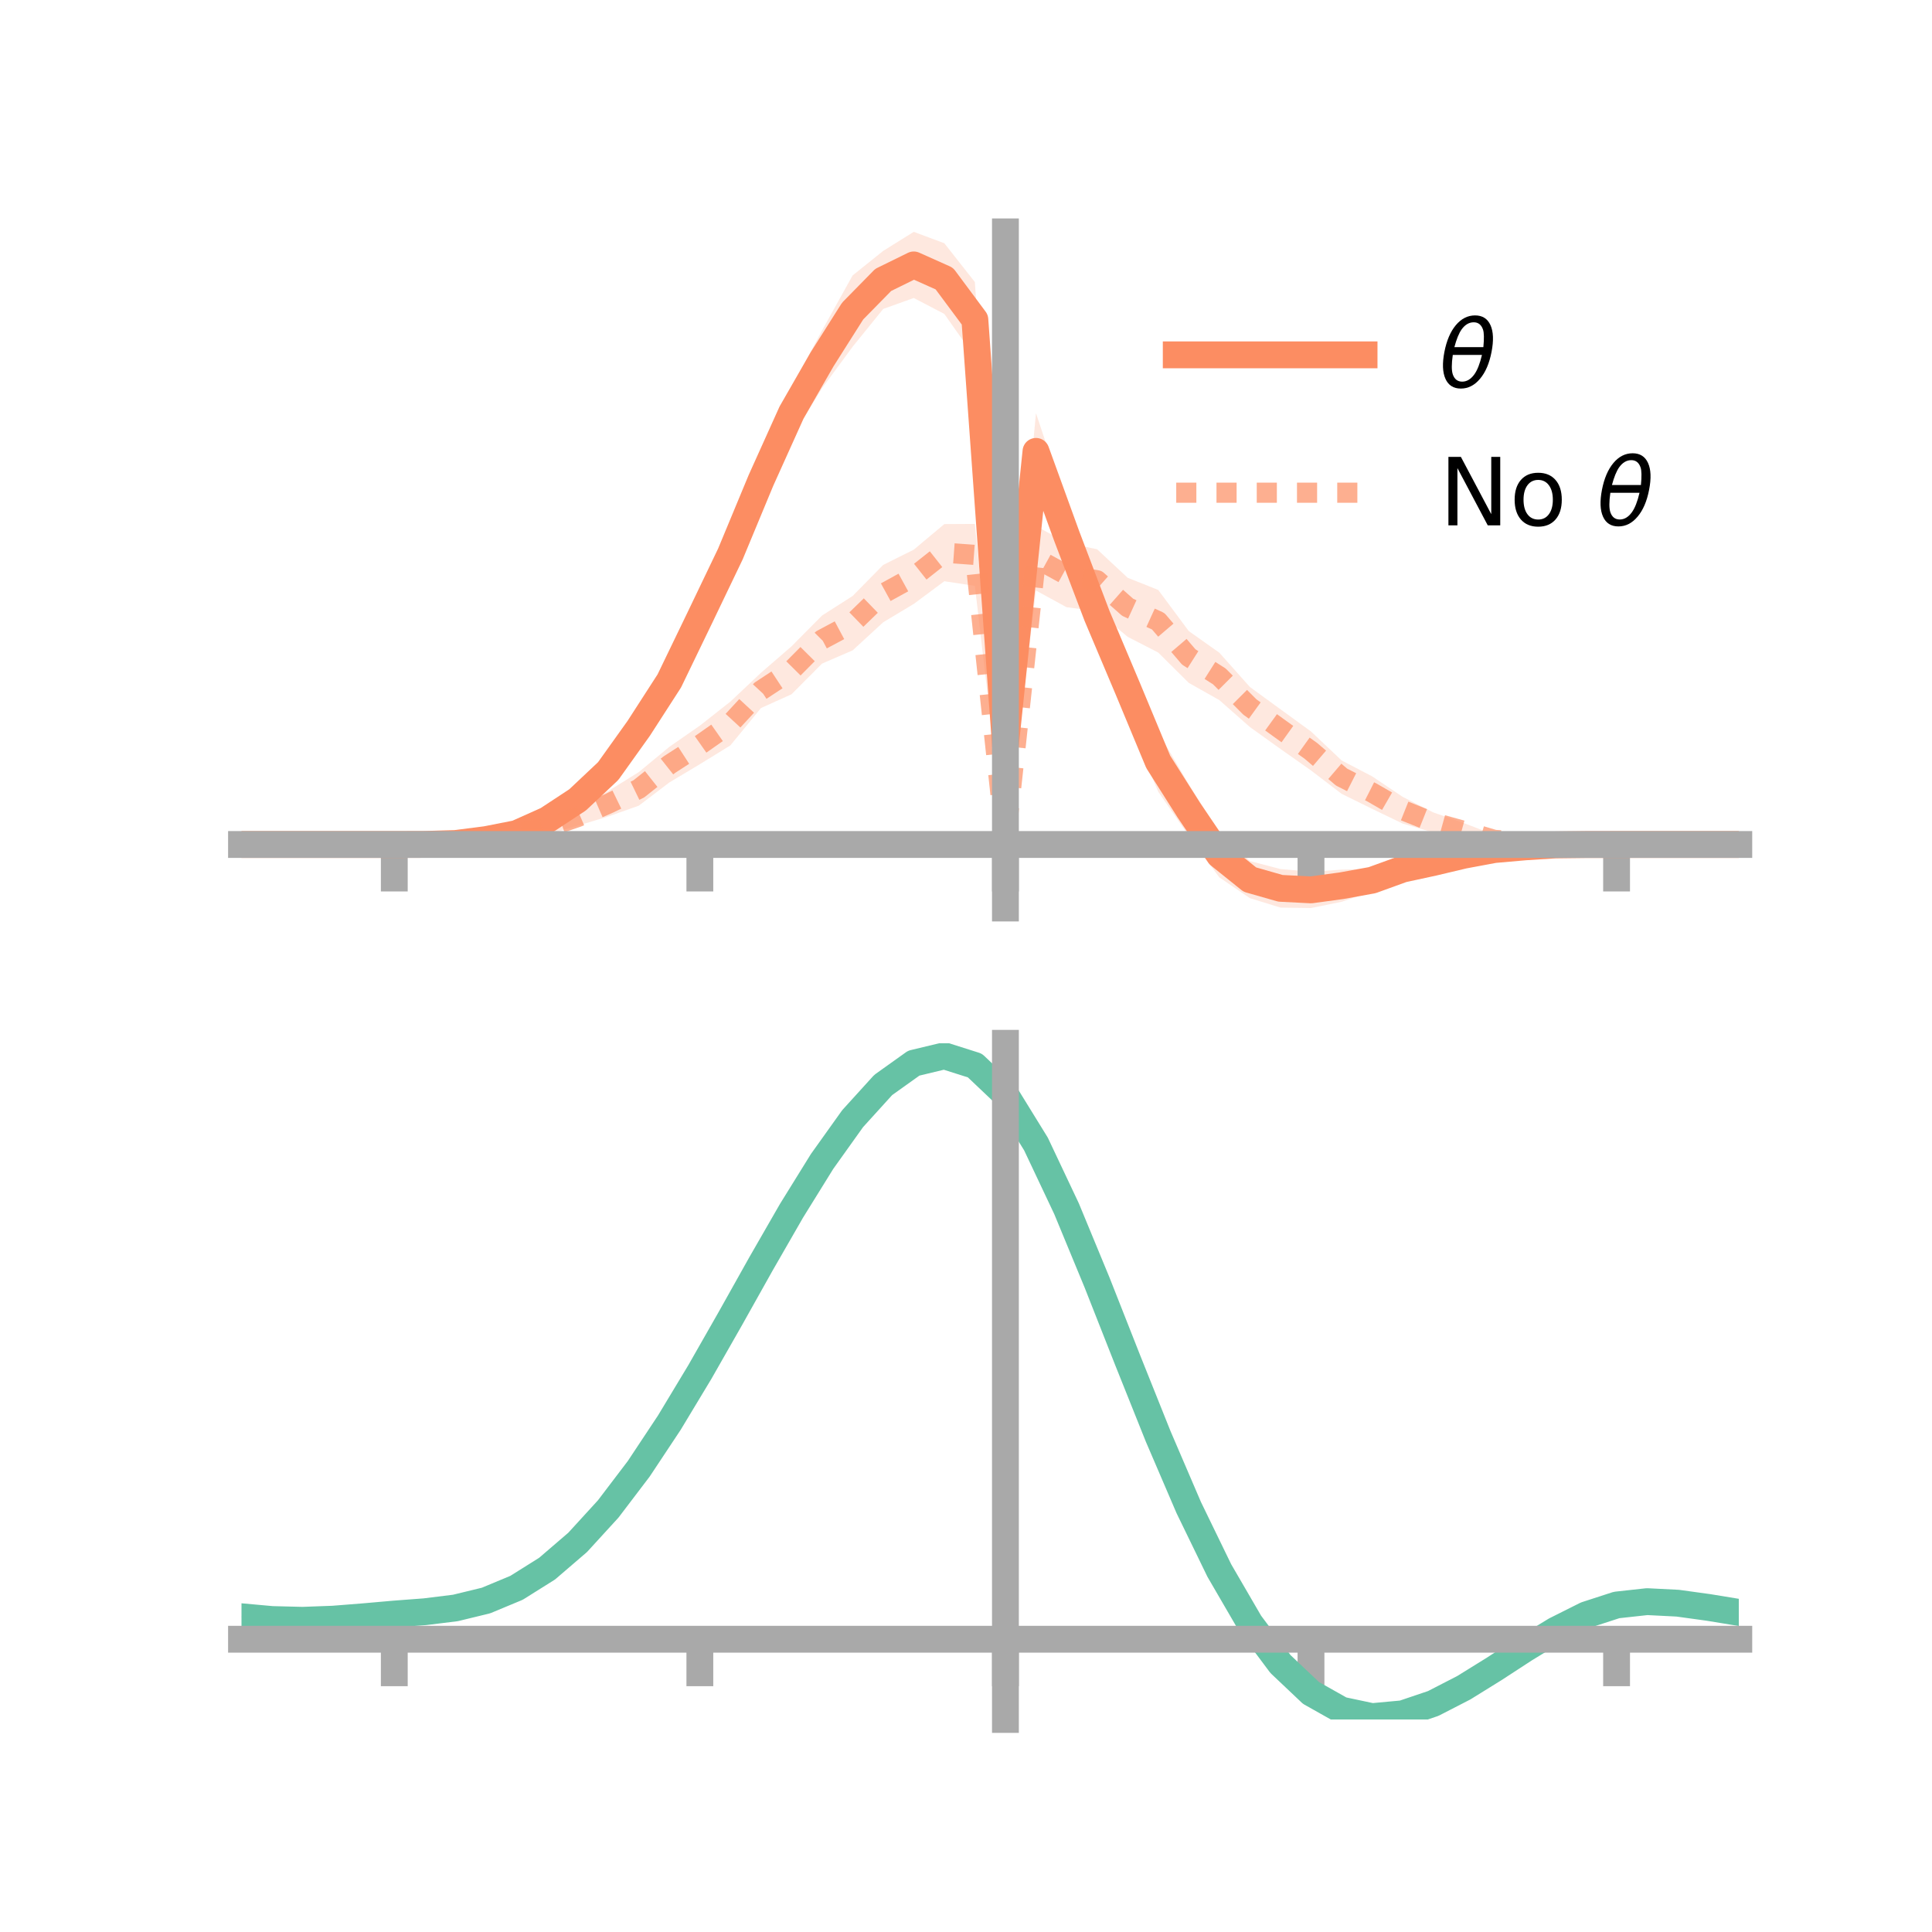 <?xml version="1.0" encoding="utf-8" standalone="no"?>
<!DOCTYPE svg PUBLIC "-//W3C//DTD SVG 1.1//EN"
  "http://www.w3.org/Graphics/SVG/1.1/DTD/svg11.dtd">
<!-- Created with matplotlib (https://matplotlib.org/) -->
<svg height="144pt" version="1.1" viewBox="0 0 144 144" width="144pt" xmlns="http://www.w3.org/2000/svg" xmlns:xlink="http://www.w3.org/1999/xlink">
 <defs>
  <style type="text/css">*{stroke-linecap:butt;stroke-linejoin:round;}</style>
 </defs>
 <g id="figure_1">
  <g id="patch_1">
   <path d="M 0 144 
L 144 144 
L 144 0 
L 0 0 
z
" style="fill:none;"/>
  </g>
  <g id="axes_1">
   <g id="patch_2">
    <path d="M 18 67.68 
L 129.6 67.68 
L 129.6 17.28 
L 18 17.28 
z
" style="fill:none;"/>
   </g>
   <g id="PolyCollection_1">
    <path clip-path="url(#pd038ca62ee)" d="M 18 62.944 
L 18 62.944 
L 20.278 62.944 
L 22.555 62.944 
L 24.833 62.944 
L 27.11 62.944 
L 29.388 62.944 
L 31.665 62.897 
L 33.943 62.757 
L 36.22 62.365 
L 38.498 61.778 
L 40.776 60.684 
L 43.053 58.938 
L 45.331 56.656 
L 47.608 53.349 
L 49.886 49.53 
L 52.163 44.748 
L 54.441 39.742 
L 56.718 34.364 
L 58.996 28.872 
L 61.273 24.629 
L 63.551 20.527 
L 65.829 18.7 
L 68.106 17.28 
L 70.384 18.13 
L 72.661 21.023 
L 74.939 54.927 
L 77.216 30.796 
L 79.494 37.625 
L 81.771 43.47 
L 84.049 48.891 
L 86.327 54.561 
L 88.604 58.456 
L 90.882 62.072 
L 93.159 64.178 
L 95.437 64.773 
L 97.714 64.974 
L 99.992 64.819 
L 102.269 64.764 
L 104.547 63.974 
L 106.824 63.569 
L 109.102 63.302 
L 111.38 62.981 
L 113.657 62.879 
L 115.935 62.837 
L 118.212 62.903 
L 120.49 62.944 
L 122.767 62.944 
L 125.045 62.944 
L 127.322 62.944 
L 129.6 62.944 
L 129.6 62.944 
L 129.6 62.944 
L 127.322 62.944 
L 125.045 62.944 
L 122.767 62.944 
L 120.49 62.944 
L 118.212 62.992 
L 115.935 63.114 
L 113.657 63.366 
L 111.38 63.661 
L 109.102 64.187 
L 106.824 65 
L 104.547 65.583 
L 102.269 66.445 
L 99.992 67.215 
L 97.714 67.68 
L 95.437 67.647 
L 93.159 66.942 
L 90.882 65.395 
L 88.604 62.298 
L 86.327 59.007 
L 84.049 53.724 
L 81.771 48.363 
L 79.494 42.219 
L 77.216 36.49 
L 74.939 56.106 
L 72.661 26.63 
L 70.384 23.398 
L 68.106 22.21 
L 65.829 23.027 
L 63.551 25.842 
L 61.273 28.935 
L 58.996 32.632 
L 56.718 37.245 
L 54.441 42.831 
L 52.163 47.329 
L 49.886 51.977 
L 47.608 55.22 
L 45.331 58.285 
L 43.053 60.293 
L 40.776 61.542 
L 38.498 62.485 
L 36.22 62.792 
L 33.943 62.983 
L 31.665 62.977 
L 29.388 62.944 
L 27.11 62.944 
L 24.833 62.944 
L 22.555 62.944 
L 20.278 62.944 
L 18 62.944 
z
" style="fill:#fc8d62;fill-opacity:0.2;"/>
   </g>
   <g id="PolyCollection_2">
    <path clip-path="url(#pd038ca62ee)" d="M 18 62.944 
L 18 62.944 
L 20.278 62.944 
L 22.555 62.944 
L 24.833 62.944 
L 27.11 62.944 
L 29.388 62.944 
L 31.665 62.869 
L 33.943 62.729 
L 36.22 62.424 
L 38.498 61.734 
L 40.776 61.156 
L 43.053 60.256 
L 45.331 58.962 
L 47.608 57.551 
L 49.886 55.668 
L 52.163 54.086 
L 54.441 52.292 
L 56.718 50.146 
L 58.996 48.175 
L 61.273 45.876 
L 63.551 44.421 
L 65.829 42.104 
L 68.106 40.97 
L 70.384 39.063 
L 72.661 39.051 
L 74.939 62.208 
L 77.216 39.2 
L 79.494 40.466 
L 81.771 40.939 
L 84.049 43.063 
L 86.327 43.971 
L 88.604 47.037 
L 90.882 48.648 
L 93.159 51.204 
L 95.437 52.864 
L 97.714 54.519 
L 99.992 56.676 
L 102.269 57.864 
L 104.547 59.392 
L 106.824 60.551 
L 109.102 61.344 
L 111.38 62.224 
L 113.657 62.474 
L 115.935 62.747 
L 118.212 62.891 
L 120.49 62.944 
L 122.767 62.944 
L 125.045 62.944 
L 127.322 62.944 
L 129.6 62.944 
L 129.6 62.944 
L 129.6 62.944 
L 127.322 62.944 
L 125.045 62.944 
L 122.767 62.944 
L 120.49 62.944 
L 118.212 63 
L 115.935 63.013 
L 113.657 63.002 
L 111.38 62.974 
L 109.102 62.513 
L 106.824 62.045 
L 104.547 61.384 
L 102.269 60.286 
L 99.992 59.164 
L 97.714 57.423 
L 95.437 55.822 
L 93.159 54.188 
L 90.882 52.181 
L 88.604 50.897 
L 86.327 48.637 
L 84.049 47.464 
L 81.771 45.561 
L 79.494 45.258 
L 77.216 44.014 
L 74.939 63.116 
L 72.661 43.668 
L 70.384 43.322 
L 68.106 45.014 
L 65.829 46.38 
L 63.551 48.475 
L 61.273 49.458 
L 58.996 51.747 
L 56.718 52.774 
L 54.441 55.555 
L 52.163 56.959 
L 49.886 58.322 
L 47.608 60.053 
L 45.331 60.856 
L 43.053 61.545 
L 40.776 62.209 
L 38.498 62.522 
L 36.22 62.898 
L 33.943 62.98 
L 31.665 62.973 
L 29.388 62.944 
L 27.11 62.944 
L 24.833 62.944 
L 22.555 62.944 
L 20.278 62.944 
L 18 62.944 
z
" style="fill:#fc8d62;fill-opacity:0.2;"/>
   </g>
   <g id="matplotlib.axis_1">
    <g id="xtick_1">
     <g id="line2d_1">
      <defs>
       <path d="M 0 0 
L 0 3.5 
" id="m78f0904dbe" style="stroke:#a9a9a9;stroke-width:2;"/>
      </defs>
      <g>
       <use style="fill:#a9a9a9;stroke:#a9a9a9;stroke-width:2;" x="29.388" xlink:href="#m78f0904dbe" y="62.944"/>
      </g>
     </g>
    </g>
    <g id="xtick_2">
     <g id="line2d_2">
      <g>
       <use style="fill:#a9a9a9;stroke:#a9a9a9;stroke-width:2;" x="52.163" xlink:href="#m78f0904dbe" y="62.944"/>
      </g>
     </g>
    </g>
    <g id="xtick_3">
     <g id="line2d_3">
      <g>
       <use style="fill:#a9a9a9;stroke:#a9a9a9;stroke-width:2;" x="74.939" xlink:href="#m78f0904dbe" y="62.944"/>
      </g>
     </g>
    </g>
    <g id="xtick_4">
     <g id="line2d_4">
      <g>
       <use style="fill:#a9a9a9;stroke:#a9a9a9;stroke-width:2;" x="97.714" xlink:href="#m78f0904dbe" y="62.944"/>
      </g>
     </g>
    </g>
    <g id="xtick_5">
     <g id="line2d_5">
      <g>
       <use style="fill:#a9a9a9;stroke:#a9a9a9;stroke-width:2;" x="120.49" xlink:href="#m78f0904dbe" y="62.944"/>
      </g>
     </g>
    </g>
   </g>
   <g id="matplotlib.axis_2"/>
   <g id="line2d_6">
    <path clip-path="url(#pd038ca62ee)" d="M 18 62.944 
L 20.278 62.944 
L 22.555 62.944 
L 24.833 62.944 
L 27.11 62.944 
L 29.388 62.944 
L 31.665 62.937 
L 33.943 62.87 
L 36.22 62.579 
L 38.498 62.132 
L 40.776 61.113 
L 43.053 59.616 
L 45.331 57.47 
L 47.608 54.284 
L 49.886 50.753 
L 52.163 46.038 
L 54.441 41.287 
L 56.718 35.805 
L 58.996 30.752 
L 61.273 26.782 
L 63.551 23.185 
L 65.829 20.864 
L 68.106 19.745 
L 70.384 20.764 
L 72.661 23.827 
L 74.939 55.517 
L 77.216 33.643 
L 79.494 39.922 
L 81.771 45.916 
L 84.049 51.308 
L 86.327 56.784 
L 88.604 60.377 
L 90.882 63.733 
L 93.159 65.56 
L 95.437 66.21 
L 97.714 66.327 
L 99.992 66.017 
L 102.269 65.604 
L 104.547 64.778 
L 106.824 64.285 
L 109.102 63.745 
L 111.38 63.321 
L 113.657 63.122 
L 115.935 62.975 
L 118.212 62.948 
L 120.49 62.944 
L 122.767 62.944 
L 125.045 62.944 
L 127.322 62.944 
L 129.6 62.944 
" style="fill:none;stroke:#fc8d62;stroke-linecap:square;stroke-width:2;"/>
   </g>
   <g id="line2d_7">
    <path clip-path="url(#pd038ca62ee)" d="M 18 62.944 
L 20.278 62.944 
L 22.555 62.944 
L 24.833 62.944 
L 27.11 62.944 
L 29.388 62.944 
L 31.665 62.921 
L 33.943 62.854 
L 36.22 62.661 
L 38.498 62.128 
L 40.776 61.682 
L 43.053 60.9 
L 45.331 59.909 
L 47.608 58.802 
L 49.886 56.995 
L 52.163 55.523 
L 54.441 53.924 
L 56.718 51.46 
L 58.996 49.961 
L 61.273 47.667 
L 63.551 46.448 
L 65.829 44.242 
L 68.106 42.992 
L 70.384 41.193 
L 72.661 41.359 
L 74.939 62.662 
L 77.216 41.607 
L 79.494 42.862 
L 81.771 43.25 
L 84.049 45.263 
L 86.327 46.304 
L 88.604 48.967 
L 90.882 50.414 
L 93.159 52.696 
L 95.437 54.343 
L 97.714 55.971 
L 99.992 57.92 
L 102.269 59.075 
L 104.547 60.388 
L 106.824 61.298 
L 109.102 61.929 
L 111.38 62.599 
L 113.657 62.738 
L 115.935 62.88 
L 118.212 62.945 
L 120.49 62.944 
L 122.767 62.944 
L 125.045 62.944 
L 127.322 62.944 
L 129.6 62.944 
" style="fill:none;stroke:#fc8d62;stroke-dasharray:1.5,1.5;stroke-dashoffset:0;stroke-opacity:0.7;stroke-width:1.5;"/>
   </g>
   <g id="patch_3">
    <path d="M 74.939 67.68 
L 74.939 17.28 
" style="fill:none;stroke:#a9a9a9;stroke-linecap:square;stroke-linejoin:miter;stroke-width:2;"/>
   </g>
   <g id="patch_4">
    <path d="M 129.6 67.68 
L 129.6 17.28 
" style="fill:none;"/>
   </g>
   <g id="patch_5">
    <path d="M 18 62.944 
L 129.6 62.944 
" style="fill:none;stroke:#a9a9a9;stroke-linecap:square;stroke-linejoin:miter;stroke-width:2;"/>
   </g>
   <g id="patch_6">
    <path d="M 18 17.28 
L 129.6 17.28 
" style="fill:none;"/>
   </g>
   <g id="legend_1">
    <g id="line2d_8">
     <path d="M 87.67 26.449 
L 101.67 26.449 
" style="fill:none;stroke:#fc8d62;stroke-linecap:square;stroke-width:2;"/>
    </g>
    <g id="line2d_9"/>
    <g id="text_1">
     <!-- $\theta$ -->
     <g transform="translate(107.27 28.899)scale(0.07 -0.07)">
      <defs>
       <path d="M 45.516 34.672 
L 14.453 34.672 
Q 12.359 20.062 14.5 13.875 
Q 17.188 6.25 24.469 6.25 
Q 31.781 6.25 37.359 13.922 
Q 42.234 20.656 45.516 34.672 
z
M 47.016 42.969 
Q 48.344 56.844 46.625 61.719 
Q 43.953 69.438 36.766 69.438 
Q 29.297 69.438 23.828 61.812 
Q 19.531 55.672 16.156 42.969 
z
M 38.188 76.766 
Q 49.906 76.766 54.594 66.406 
Q 59.281 56.109 55.719 37.844 
Q 52.203 19.625 43.453 9.281 
Q 34.766 -1.125 23.047 -1.125 
Q 11.281 -1.125 6.641 9.281 
Q 2 19.625 5.516 37.844 
Q 9.078 56.109 17.719 66.406 
Q 26.422 76.766 38.188 76.766 
z
" id="DejaVuSans-Oblique-952"/>
      </defs>
      <use transform="translate(0 0.234)" xlink:href="#DejaVuSans-Oblique-952"/>
     </g>
    </g>
    <g id="line2d_10">
     <path d="M 87.67 36.724 
L 101.67 36.724 
" style="fill:none;stroke:#fc8d62;stroke-dasharray:1.5,1.5;stroke-dashoffset:0;stroke-opacity:0.7;stroke-width:1.5;"/>
    </g>
    <g id="line2d_11"/>
    <g id="text_2">
     <!-- No $\theta$ -->
     <g transform="translate(107.27 39.174)scale(0.07 -0.07)">
      <defs>
       <path d="M 9.812 72.906 
L 23.094 72.906 
L 55.422 11.922 
L 55.422 72.906 
L 64.984 72.906 
L 64.984 0 
L 51.703 0 
L 19.391 60.984 
L 19.391 0 
L 9.812 0 
z
" id="DejaVuSans-78"/>
       <path d="M 30.609 48.391 
Q 23.391 48.391 19.188 42.75 
Q 14.984 37.109 14.984 27.297 
Q 14.984 17.484 19.156 11.844 
Q 23.344 6.203 30.609 6.203 
Q 37.797 6.203 41.984 11.859 
Q 46.188 17.531 46.188 27.297 
Q 46.188 37.016 41.984 42.703 
Q 37.797 48.391 30.609 48.391 
z
M 30.609 56 
Q 42.328 56 49.016 48.375 
Q 55.719 40.766 55.719 27.297 
Q 55.719 13.875 49.016 6.219 
Q 42.328 -1.422 30.609 -1.422 
Q 18.844 -1.422 12.172 6.219 
Q 5.516 13.875 5.516 27.297 
Q 5.516 40.766 12.172 48.375 
Q 18.844 56 30.609 56 
z
" id="DejaVuSans-111"/>
       <path id="DejaVuSans-32"/>
      </defs>
      <use transform="translate(0 0.234)" xlink:href="#DejaVuSans-78"/>
      <use transform="translate(74.805 0.234)" xlink:href="#DejaVuSans-111"/>
      <use transform="translate(135.986 0.234)" xlink:href="#DejaVuSans-32"/>
      <use transform="translate(167.773 0.234)" xlink:href="#DejaVuSans-Oblique-952"/>
     </g>
    </g>
   </g>
  </g>
  <g id="axes_2">
   <g id="patch_7">
    <path d="M 18 128.16 
L 129.6 128.16 
L 129.6 77.76 
L 18 77.76 
z
" style="fill:none;"/>
   </g>
   <g id="PolyCollection_3">
    <path clip-path="url(#pacd28c1019)" d="M 18 120.543 
L 18 120.464 
L 20.278 120.68 
L 22.555 120.738 
L 24.833 120.647 
L 27.11 120.457 
L 29.388 120.249 
L 31.665 120.071 
L 33.943 119.785 
L 36.22 119.227 
L 38.498 118.269 
L 40.776 116.819 
L 43.053 114.825 
L 45.331 112.28 
L 47.608 109.214 
L 49.886 105.696 
L 52.163 101.827 
L 54.441 97.738 
L 56.718 93.581 
L 58.996 89.532 
L 61.273 85.781 
L 63.551 82.525 
L 65.829 79.969 
L 68.106 78.315 
L 70.384 77.76 
L 72.661 78.495 
L 74.939 80.69 
L 77.216 84.435 
L 79.494 89.327 
L 81.771 94.916 
L 84.049 100.782 
L 86.327 106.559 
L 88.604 111.946 
L 90.882 116.709 
L 93.159 120.685 
L 95.437 123.776 
L 97.714 125.954 
L 99.992 127.247 
L 102.269 127.734 
L 104.547 127.53 
L 106.824 126.774 
L 109.102 125.621 
L 111.38 124.234 
L 113.657 122.777 
L 115.935 121.408 
L 118.212 120.28 
L 120.49 119.544 
L 122.767 119.296 
L 125.045 119.417 
L 127.322 119.74 
L 129.6 120.126 
L 129.6 120.232 
L 129.6 120.232 
L 127.322 119.872 
L 125.045 119.567 
L 122.767 119.458 
L 120.49 119.71 
L 118.212 120.454 
L 115.935 121.609 
L 113.657 123.023 
L 111.38 124.532 
L 109.102 125.968 
L 106.824 127.16 
L 104.547 127.942 
L 102.269 128.16 
L 99.992 127.683 
L 97.714 126.409 
L 95.437 124.277 
L 93.159 121.267 
L 90.882 117.41 
L 88.604 112.795 
L 86.327 107.576 
L 84.049 101.975 
L 81.771 96.283 
L 79.494 90.855 
L 77.216 86.101 
L 74.939 82.463 
L 72.661 80.338 
L 70.384 79.63 
L 68.106 80.17 
L 65.829 81.768 
L 63.551 84.229 
L 61.273 87.356 
L 58.996 90.952 
L 56.718 94.825 
L 54.441 98.795 
L 52.163 102.697 
L 49.886 106.384 
L 47.608 109.737 
L 45.331 112.662 
L 43.053 115.098 
L 40.776 117.017 
L 38.498 118.426 
L 36.22 119.364 
L 33.943 119.911 
L 31.665 120.189 
L 29.388 120.355 
L 27.11 120.548 
L 24.833 120.719 
L 22.555 120.796 
L 20.278 120.74 
L 18 120.543 
z
" style="fill:#66c2a5;fill-opacity:0.2;"/>
   </g>
   <g id="matplotlib.axis_3">
    <g id="xtick_6">
     <g id="line2d_12">
      <g>
       <use style="fill:#a9a9a9;stroke:#a9a9a9;stroke-width:2;" x="29.388" xlink:href="#m78f0904dbe" y="122.178"/>
      </g>
     </g>
    </g>
    <g id="xtick_7">
     <g id="line2d_13">
      <g>
       <use style="fill:#a9a9a9;stroke:#a9a9a9;stroke-width:2;" x="52.163" xlink:href="#m78f0904dbe" y="122.178"/>
      </g>
     </g>
    </g>
    <g id="xtick_8">
     <g id="line2d_14">
      <g>
       <use style="fill:#a9a9a9;stroke:#a9a9a9;stroke-width:2;" x="74.939" xlink:href="#m78f0904dbe" y="122.178"/>
      </g>
     </g>
    </g>
    <g id="xtick_9">
     <g id="line2d_15">
      <g>
       <use style="fill:#a9a9a9;stroke:#a9a9a9;stroke-width:2;" x="97.714" xlink:href="#m78f0904dbe" y="122.178"/>
      </g>
     </g>
    </g>
    <g id="xtick_10">
     <g id="line2d_16">
      <g>
       <use style="fill:#a9a9a9;stroke:#a9a9a9;stroke-width:2;" x="120.49" xlink:href="#m78f0904dbe" y="122.178"/>
      </g>
     </g>
    </g>
   </g>
   <g id="matplotlib.axis_4"/>
   <g id="line2d_17">
    <path clip-path="url(#pacd28c1019)" d="M 18 120.504 
L 20.278 120.71 
L 22.555 120.767 
L 24.833 120.683 
L 27.11 120.503 
L 29.388 120.302 
L 31.665 120.13 
L 33.943 119.848 
L 36.22 119.295 
L 38.498 118.347 
L 40.776 116.918 
L 43.053 114.962 
L 45.331 112.471 
L 47.608 109.475 
L 49.886 106.04 
L 52.163 102.262 
L 54.441 98.267 
L 56.718 94.203 
L 58.996 90.242 
L 61.273 86.568 
L 63.551 83.377 
L 65.829 80.868 
L 68.106 79.242 
L 70.384 78.695 
L 72.661 79.417 
L 74.939 81.577 
L 77.216 85.268 
L 79.494 90.091 
L 81.771 95.599 
L 84.049 101.378 
L 86.327 107.068 
L 88.604 112.371 
L 90.882 117.06 
L 93.159 120.976 
L 95.437 124.027 
L 97.714 126.182 
L 99.992 127.465 
L 102.269 127.947 
L 104.547 127.736 
L 106.824 126.967 
L 109.102 125.795 
L 111.38 124.383 
L 113.657 122.9 
L 115.935 121.508 
L 118.212 120.367 
L 120.49 119.627 
L 122.767 119.377 
L 125.045 119.492 
L 127.322 119.806 
L 129.6 120.179 
" style="fill:none;stroke:#66c2a5;stroke-linecap:square;stroke-width:2;"/>
   </g>
   <g id="patch_8">
    <path d="M 74.939 128.16 
L 74.939 77.76 
" style="fill:none;stroke:#a9a9a9;stroke-linecap:square;stroke-linejoin:miter;stroke-width:2;"/>
   </g>
   <g id="patch_9">
    <path d="M 129.6 128.16 
L 129.6 77.76 
" style="fill:none;"/>
   </g>
   <g id="patch_10">
    <path d="M 18 122.178 
L 129.6 122.178 
" style="fill:none;stroke:#a9a9a9;stroke-linecap:square;stroke-linejoin:miter;stroke-width:2;"/>
   </g>
   <g id="patch_11">
    <path d="M 18 77.76 
L 129.6 77.76 
" style="fill:none;"/>
   </g>
  </g>
 </g>
 <defs>
  <clipPath id="pd038ca62ee">
   <rect height="50.4" width="111.6" x="18" y="17.28"/>
  </clipPath>
  <clipPath id="pacd28c1019">
   <rect height="50.4" width="111.6" x="18" y="77.76"/>
  </clipPath>
 </defs>
</svg>
